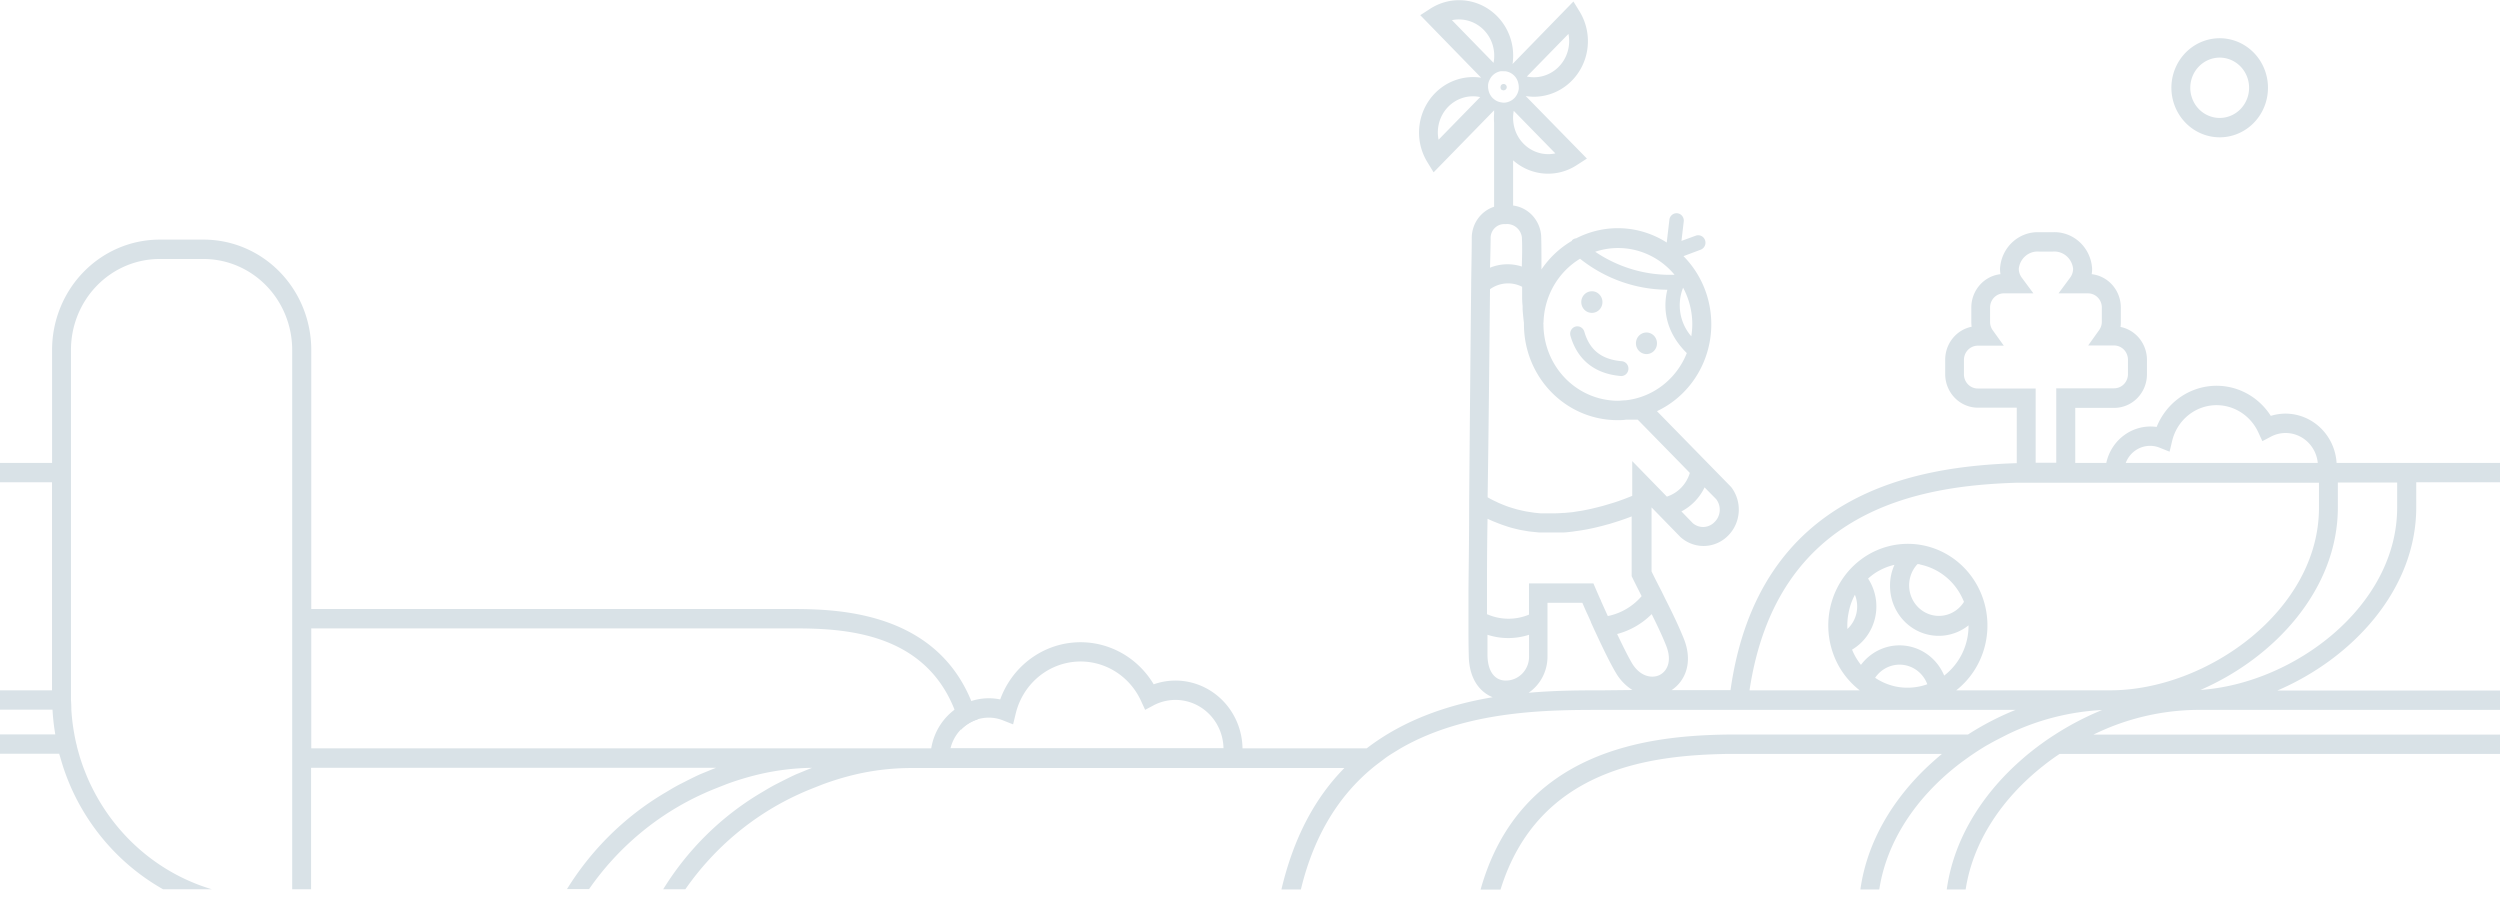 <?xml version="1.0" encoding="utf-8"?><svg width="1920" height="689" fill="none" xmlns="http://www.w3.org/2000/svg" viewBox="0 0 1920 689"><g clip-path="url(#bgclip0_967_3314)" fill="#D9E2E7"><path d="M902.764 522.678a50.306 50.306 0 00-16.73 2.877c-6.441-10.809-15.714-19.542-26.762-25.202-11.047-5.661-23.423-8.02-35.715-6.81-12.292 1.21-24.005 5.942-33.801 13.655-9.797 7.713-17.282 18.096-21.601 29.964a43.053 43.053 0 00-8.752-.893c-11.883.014-23.276 4.862-31.679 13.483-8.403 8.621-13.129 20.309-13.142 32.5v7.441h238.08l.967-6.349c.388-2.611.598-5.247.628-7.887-.025-13.999-5.46-27.415-15.113-37.309-9.653-9.894-22.736-15.457-36.38-15.47zm-172.806 52.134c1.622-6.754 5.404-12.756 10.742-17.045 5.338-4.289 11.923-6.619 18.703-6.616 3.757-.004 7.481.72 10.976 2.133l7.688 3.025 1.982-8.184c2.525-10.563 8.179-20.064 16.182-27.196 8.003-7.132 17.964-11.545 28.511-12.632 10.548-1.088 21.165 1.203 30.392 6.559s16.61 13.512 21.133 23.348l3.191 6.944 6.625-3.521a36.109 36.109 0 0118.047-4.067 36.214 36.214 0 0117.706 5.422c5.359 3.319 9.805 7.982 12.923 13.551a38.594 38.594 0 014.896 18.279H729.958zM1704.72 105.458c7.33 0 14.5-2.231 20.6-6.412 6.1-4.18 10.85-10.122 13.66-17.074a38.944 38.944 0 002.11-21.982c-1.43-7.38-4.96-14.16-10.15-19.48-5.19-5.322-11.79-8.945-18.99-10.413a36.191 36.191 0 00-21.42 2.165c-6.78 2.88-12.57 7.756-16.65 14.013a38.792 38.792 0 00-6.25 21.137c.02 10.086 3.93 19.756 10.88 26.888 6.95 7.132 16.38 11.145 26.21 11.158zm0-61.211c4.46 0 8.83 1.358 12.54 3.904 3.72 2.545 6.61 6.163 8.32 10.396a23.636 23.636 0 011.28 13.384 23.332 23.332 0 01-6.18 11.861 22.375 22.375 0 01-11.56 6.34c-4.38.894-8.92.435-13.04-1.318a22.704 22.704 0 01-10.14-8.532 23.599 23.599 0 01-3.8-12.87c.01-6.14 2.39-12.024 6.63-16.366 4.23-4.341 9.96-6.786 15.95-6.8zM1264.63 271.929c1.06-.012 2.1-.24 3.07-.669a7.875 7.875 0 002.59-1.83c.74-.779 1.32-1.7 1.71-2.71.39-1.009.58-2.088.56-3.174a8.436 8.436 0 00-1.41-4.575 8.154 8.154 0 00-3.64-3.007 7.892 7.892 0 00-4.66-.431 8.025 8.025 0 00-4.11 2.29 8.315 8.315 0 00-2.18 4.243 8.46 8.46 0 00.47 4.772 8.265 8.265 0 002.98 3.702 7.903 7.903 0 004.47 1.389h.15zM1153.47 69c.37.261.81.4 1.25.396a2.558 2.558 0 002.13-1.24c.22-.395.33-.838.34-1.29a2.613 2.613 0 00-1.11-1.984 2.388 2.388 0 00-1.26-.397c-.43.004-.85.114-1.23.321-.38.207-.7.506-.94.87v.248c-.17.339-.27.71-.29 1.091 0 .433.11.858.31 1.238.21.38.5.704.85.945l-.05-.199zM1222.75 240.282a7.938 7.938 0 004.46-1.479 8.21 8.21 0 002.9-3.769c.59-1.523.72-3.189.38-4.789a8.337 8.337 0 00-2.28-4.199 7.61 7.61 0 00-2.62-1.768 7.602 7.602 0 00-3.08-.564c-2.14 0-4.2.873-5.71 2.427a8.371 8.371 0 00-2.37 5.857c0 2.197.85 4.304 2.37 5.858a7.97 7.97 0 005.71 2.426h.24zM1244.9 288.795h.44a5.517 5.517 0 003.69-1.677 5.81 5.81 0 00.29-7.713 5.521 5.521 0 00-3.55-1.97c-15.66-1.289-24.9-8.482-29.01-22.718a5.748 5.748 0 00-2.68-3.389 5.486 5.486 0 00-4.23-.48 5.567 5.567 0 00-3.29 2.757 5.834 5.834 0 00-.44 4.336c5.37 18.552 18.81 29.217 38.78 30.854z"/><path d="M1855.67 389.639v-19.247h72.52v-14.881H1794.5c-.63-10.235-5.04-19.838-12.32-26.865-7.28-7.028-16.89-10.953-26.89-10.983-3.83 0-7.65.585-11.31 1.736-4.96-7.784-11.89-14.031-20.06-18.067a48.648 48.648 0 00-26.27-4.835c-9.02.873-17.64 4.257-24.93 9.789-7.28 5.531-12.95 12.998-16.4 21.596-8.65-1.209-17.43.96-24.59 6.077-7.17 5.118-12.2 12.81-14.09 21.552h-23.84v-42.263h29.98c6.65-.013 13.02-2.729 17.73-7.554 4.7-4.826 7.35-11.366 7.36-18.19v-11.111c0-5.978-2.03-11.769-5.73-16.383-3.71-4.615-8.86-7.766-14.58-8.916.18-1.264.26-2.541.24-3.819v-11.111c-.01-6.344-2.29-12.462-6.42-17.184-4.13-4.722-9.82-7.717-15.96-8.412.23-1.376.34-2.77.34-4.167-.43-7.772-3.8-15.064-9.41-20.312-5.6-5.248-12.99-8.035-20.57-7.764H1566c-7.59-.271-14.97 2.516-20.57 7.764-5.61 5.248-8.99 12.54-9.41 20.312a24.23 24.23 0 00.34 4.167c-6.15.695-11.83 3.69-15.96 8.412-4.13 4.722-6.42 10.84-6.43 17.184v10.962c.01 1.277.09 2.552.24 3.82-5.71 1.149-10.87 4.3-14.57 8.915-3.7 4.614-5.73 10.405-5.73 16.383v11.111c.01 6.824 2.66 13.365 7.36 18.19 4.7 4.825 11.08 7.541 17.73 7.554h29.88v42.611c-76.88 2.48-198.24 21.875-219.85 174.308h-45.26c10.3-6.796 16.83-21.131 9.33-39.683-4.01-9.921-9.04-20.338-14.16-30.408l-2.42-4.96c-.34-.744-.72-1.438-1.11-2.183-2.42-4.712-4.84-9.375-7.01-13.938v-49.158l7.69 7.887 14.5 14.881.82.695c5.18 4.314 11.74 6.496 18.4 6.12 6.66-.376 12.94-3.283 17.62-8.154 4.73-4.845 7.55-11.304 7.93-18.145.39-6.842-1.7-13.59-5.85-18.959l-15.08-15.427-41.87-42.808c10.53-4.958 19.73-12.467 26.81-21.88 7.08-9.414 11.83-20.451 13.83-32.162a75.32 75.32 0 00-2.33-35.07c-3.54-11.324-9.7-21.597-17.96-29.938l13.2-4.96a5.638 5.638 0 003.16-2.944c.63-1.372.7-2.945.2-4.373a5.662 5.662 0 00-2.87-3.239 5.444 5.444 0 00-4.26-.208l-10.98 4.018 1.79-15.228a5.766 5.766 0 00-1.29-3.996 5.52 5.52 0 00-3.6-2.002 5.468 5.468 0 00-3.97 1.082 5.715 5.715 0 00-2.16 3.576l-2.08 17.808c-10.35-6.608-22.18-10.376-34.35-10.941-12.18-.564-24.29 2.093-35.18 7.717a5.196 5.196 0 00-3.29 1.587v.347c-9.3 5.434-17.3 12.944-23.4 21.975v-4.464c0-7.887 0-15.378-.24-21.777-.5-5.76-2.91-11.172-6.82-15.333-3.92-4.161-9.1-6.82-14.7-7.534v-34.723c6.69 5.946 15.08 9.513 23.91 10.165 8.82.653 17.62-1.643 25.07-6.544l7.69-4.96-47-48.017c2.07.33 4.15.512 6.24.546a40.81 40.81 0 0021.08-5.938c6.39-3.87 11.65-9.42 15.24-16.076 3.6-6.656 5.39-14.176 5.2-21.782-.19-7.607-2.35-15.024-6.27-21.483l-4.84-7.887-46.75 48.017c1.19-8.072.11-16.327-3.14-23.782-3.24-7.455-8.51-13.796-15.17-18.27a40.746 40.746 0 00-22.38-6.962c-7.96-.073-15.77 2.201-22.51 6.552l-7.68 4.96 46.75 48.017a40.59 40.59 0 00-23.14 3.254c-7.25 3.332-13.41 8.727-17.76 15.547-4.36 6.819-6.71 14.776-6.79 22.926-.07 8.15 2.13 16.152 6.35 23.056l4.84 7.887 46.46-47.62v2.58a42.983 42.983 0 000 6.994v64.485c-5.06 1.64-9.47 4.919-12.57 9.345-3.09 4.427-4.7 9.763-4.59 15.209 0 7.59-.24 19.247-.44 33.582v1.29c-.48 44.148-1.11 113.048-1.55 167.761 0 28.373-.43 52.977-.53 67.908v27.431c0 6.498 0 13.939.24 22.47.29 17.461 8.37 27.68 18.33 31.697-32.78 5.507-67.4 16.717-96.7 39.237H239.055v-92.114h366.984c38.68 0 112.802-.001 131.949 77.927a30.774 30.774 0 0112.813-7.986c-23.788-84.674-109.321-84.823-144.762-84.823H239.055V268.704c-.025-22.475-8.749-44.019-24.253-59.897s-36.52-24.79-58.427-24.777H122.53c-21.882.026-42.86 8.955-58.333 24.829-15.473 15.874-24.177 37.396-24.202 59.845v86.807H-10v14.881h49.947v159.775H-10v14.881h50.333a164.535 164.535 0 002.128 18.949H-10v14.881h55.507c0 .546.338 1.141.483 1.736.726 2.53 1.45 4.961 2.224 7.441.774 2.48 1.5 4.514 2.321 6.746.822 2.232 1.886 4.96 2.95 7.49 1.063 2.53 2.175 4.96 3.336 7.391 14.989 31.008 38.862 56.573 68.416 73.265h37.424c-38.072-11.355-70.225-37.69-89.45-73.265a177.71 177.71 0 01-3.77-7.391c-1.16-2.43-2.273-4.96-3.288-7.49-1.016-2.53-1.79-4.464-2.611-6.746-.822-2.282-1.693-4.961-2.466-7.441a18.038 18.038 0 00-.484-1.736c-.532-1.885-1.063-3.77-1.547-5.704 0-.596-.242-1.191-.387-1.737-.58-2.48-1.112-4.96-1.547-7.44a153.565 153.565 0 01-2.32-18.949c0-2.48-.097-4.96-.29-7.441V268.704c.012-18.506 7.183-36.251 19.939-49.337 12.755-13.085 30.051-20.443 48.09-20.456h33.845c18.039.013 35.335 7.371 48.09 20.456 12.756 13.086 19.927 30.831 19.94 49.337v414.243h14.505v-93.255h310.993c-4.11 1.587-8.171 3.323-12.233 4.96-5.125 2.331-10.202 4.96-15.182 7.49-4.98 2.53-8.703 4.961-12.909 7.391-30.05 18.007-55.465 43.128-74.122 73.265h16.971c22.291-32.08 52.61-57.392 87.757-73.265 5.899-2.728 11.894-4.96 17.986-7.391a217.173 217.173 0 0124.901-7.49 188.022 188.022 0 0140.615-4.96c-4.11 1.587-8.172 3.323-12.233 4.96-5.125 2.331-10.202 4.96-15.182 7.49-4.98 2.53-8.703 4.961-12.91 7.391-30.021 18.076-55.4 43.245-74.025 73.414h17.019c22.304-32.068 52.619-57.377 87.757-73.265 5.899-2.728 11.895-4.96 17.987-7.391a215.51 215.51 0 0124.804-7.49 189.346 189.346 0 0142.694-4.961h332.892c-21.66 21.975-38.677 52.085-48.347 93.256h14.94c10.397-43.155 30.317-72.868 54.927-93.256 3.19-2.629 6.43-4.96 9.67-7.44 3.24-2.48 7.64-4.961 11.6-7.441 51.3-29.762 114.5-29.762 154.97-29.762h317.71a217.92 217.92 0 00-36.6 18.949H1325.93c-59.37.942-158.63 11.359-188.85 119.049h15.32c29.01-93.702 116.38-103.077 173.39-104.168h165.6l-2.08 1.736c-2.85 2.431-5.65 4.96-8.36 7.441-27.37 25.694-47.1 58.384-52.17 94.892h14.5c5.76-37.55 28.72-70.586 59.52-94.892 3.24-2.58 6.63-4.961 10.06-7.441l2.56-1.736c2.95-1.984 5.9-3.869 8.9-5.705 1.01-.595 2.03-1.19 3.09-1.736 4.6-2.678 9.33-4.96 14.12-7.44 22.84-11.156 47.6-17.562 72.87-18.85a220.756 220.756 0 00-36.17 18.85 187.932 187.932 0 00-10.88 7.44c-.82.546-1.59 1.141-2.37 1.736-2.46 1.836-4.83 3.721-7.3 5.705l-2.08 1.736c-2.85 2.431-5.66 4.96-8.36 7.441-27.37 25.694-47.1 58.384-52.13 94.892h14.51c5.75-37.55 28.72-70.586 59.52-94.892 3.22-2.58 6.56-5.06 10.01-7.441l2.61-1.736h346.14v-14.881h-320.08c24.62-12.095 51.51-18.56 78.81-18.949h241.27v-14.881h-178.89c57.87-24.802 106.66-77.631 106.66-140.677zm-651.1-363.598c.89 4.498.68 9.152-.61 13.546a27.858 27.858 0 01-6.79 11.635 27.005 27.005 0 01-11.35 6.95 26.437 26.437 0 01-13.21.608l31.96-32.739zm-99.74 81.251c-.92-4.502-.73-9.166.56-13.573a27.804 27.804 0 016.78-11.665 26.914 26.914 0 0111.39-6.946c4.29-1.31 8.84-1.5 13.23-.554l-31.96 32.738zm204.28 267.019l8.9 9.028c1.98 2.549 2.95 5.769 2.73 9.022-.22 3.253-1.63 6.3-3.94 8.538-2.17 2.283-5.1 3.643-8.2 3.809-3.1.165-6.15-.876-8.53-2.916l-8.75-9.028c7.72-4.008 13.97-10.484 17.79-18.453zm-16.49-153.376a59.386 59.386 0 017.06 28.175 57.556 57.556 0 01-.77 9.177 36.187 36.187 0 01-8.36-17.753 36.718 36.718 0 012.07-19.599zm-50.09-30.457a55.789 55.789 0 0123.96 5.352c7.52 3.546 14.19 8.728 19.56 15.184-21.6.722-42.89-5.448-60.93-17.659a55.506 55.506 0 0117.22-2.877h.19zm-57.1 57.392v-.297a59.756 59.756 0 017.87-28.143c4.91-8.546 11.85-15.674 20.17-20.717 19.19 15.293 42.76 23.662 67.06 23.81-2.7 10.863-3.67 30.258 14.94 48.661-3.9 9.83-10.33 18.391-18.59 24.776-8.27 6.384-18.07 10.353-28.35 11.485-1.99 0-3.97.347-6 .347-1.96.009-3.91-.107-5.85-.347-14.1-1.511-27.15-8.333-36.62-19.145-9.48-10.813-14.71-24.847-14.68-39.388-.03-.35-.07-.699-.15-1.042h.2zm9.09-130.062c-3.74.793-7.6.763-11.33-.088a26.732 26.732 0 01-10.29-4.847 27.554 27.554 0 01-7.44-8.751 28.253 28.253 0 01-3.29-11.116 22.85 22.85 0 010-4.96c.08-.982.21-1.959.39-2.927l31.96 32.689zm-79.44-102.333c4.38-.909 8.92-.69 13.2.635a26.952 26.952 0 0111.35 6.965 27.997 27.997 0 016.79 11.64c1.29 4.394 1.5 9.049.62 13.549l-31.96-32.789zm31.23 59.773a12.16 12.16 0 01-3.24-6.498c-.15-.683-.23-1.382-.24-2.083v-1.488c.17-1.387.58-2.731 1.21-3.969a11.805 11.805 0 012.13-3.125 11.685 11.685 0 016.33-3.373c.69-.05 1.39-.05 2.08 0h1.45c1.35.169 2.65.571 3.87 1.19 1.64.83 3.07 2.05 4.17 3.56a11.901 11.901 0 012.11 5.121c.16.7.24 1.416.25 2.133v1.488a13.066 13.066 0 01-1.17 3.92 12.19 12.19 0 01-2.17 3.174l-1.11.992a11.78 11.78 0 01-5.22 2.38 9.054 9.054 0 01-3.53 0 11.673 11.673 0 01-3.87-1.19c-.67-.354-1.3-.77-1.89-1.24-.38-.347-.82-.644-1.16-.992zm-1.5 108.286c-.1-1.521.12-3.045.64-4.472a10.712 10.712 0 012.38-3.803 10.43 10.43 0 013.7-2.458c1.39-.541 2.87-.771 4.35-.676h.34a11.3 11.3 0 018.22 2.384 11.835 11.835 0 014.35 7.537c.34 5.952.25 13.194 0 20.833v1.836a35.392 35.392 0 00-24.46.893c.29-9.227.39-16.717.48-22.074zm-.48 38.592a23.785 23.785 0 0112.08-4.422c4.34-.332 8.68.545 12.58 2.537V225.945c0 2.877 0 5.903.38 8.979v2.777c.25 3.374.58 6.846 1.02 10.318-.02.363-.02.728 0 1.091.01 19.498 7.56 38.194 21 51.985 13.43 13.792 31.65 21.552 50.66 21.578 2.12 0 4.35 0 6.57-.347h9.19l32.01 32.689 7.97 8.185a27.63 27.63 0 01-6.63 11.337 26.713 26.713 0 01-11.01 6.867l-26.6-27.282v26.687l-2.22.893-3.92 1.538-4.54 1.637-3.43 1.14-4.84 1.439-3.48 1.042-4.84 1.24-3.28.793c-1.6.397-3.24.744-4.84 1.042l-2.95.595-5.17.794-2.47.397-6.43.595h-1.01c-2.52.199-4.98.298-7.4.298h-9.58l-4.49-.447-2.66-.397-4.11-.644-2.76-.596-3.87-.892-2.75-.794-3.68-1.141-2.75-.992-3.53-1.439c-.87-.347-1.79-.744-2.66-1.19-.87-.447-2.27-1.042-3.43-1.637l-2.57-1.339-1.4-.844c.82-52.629 1.4-116.768 1.84-159.576v-.198zm-2.32 249.706v-.248-8.829-3.026c.02-.347.02-.695 0-1.042v-.694-1.389-1.191-1.041c0-13.046 0-32.838.43-55.954l1.7.794 2.61 1.141 4.25 1.687 2.52.942 4.83 1.637 1.84.546c2.32.644 4.83 1.24 7.01 1.736l1.93.347c1.74.298 3.53.645 5.32.893l2.66.297 4.84.497h18.13c2.61 0 5.22-.397 7.88-.695l1.93-.297c2.03-.248 4.11-.546 6.19-.943l2.9-.496 5.42-1.141 3.09-.744c1.84-.446 3.68-.893 5.51-1.439l3.05-.793 6.33-1.984 2.28-.744c2.8-.943 5.61-1.935 8.46-3.076v45.934l.77 1.587c2.08 4.216 4.31 8.631 6.53 13.046.13.221.24.453.34.694-6.78 7.883-15.91 13.252-25.97 15.278a7.104 7.104 0 01-.38-.893c-.39-.793-.73-1.587-1.07-2.331l-.67-1.488c-.34-.695-.63-1.439-.97-2.133l-.29-.645c-.68-1.488-1.26-2.877-1.89-4.216 0-.496-.43-1.042-.67-1.538l-.58-1.339-2.66-6.102-1.89-4.414h-49.46v24.008a40.84 40.84 0 01-16.03 3.15 40.848 40.848 0 01-15.98-3.398l-.24.049zm14.5 50.845c-8.65 0-13.92-7.143-14.12-19.247v-15.923a51.64 51.64 0 0031.92 0v16.32c.07 2.449-.34 4.888-1.21 7.172a18.194 18.194 0 01-3.83 6.125 17.775 17.775 0 01-5.85 4.109c-2.2.954-4.57 1.445-6.95 1.444h.04zm74.13 7.49c-15.48 0-35.16 0-56.67 1.885a33.039 33.039 0 0010.63-11.976 33.982 33.982 0 003.87-15.703v-29.614-11.806h26.79c.53 1.29 1.16 2.679 1.79 4.167.72 1.587 1.45 3.324 2.27 4.961l2.47 5.505v.249l2.8 6.15.68 1.439 1.11 2.381c5.22 11.21 10.64 22.272 14.51 28.721 3.13 5.476 7.53 10.076 12.81 13.393l-23.06.248zm44.24-11.905c-6 3.075-15.33 1.538-21.66-9.177-2.91-4.96-6.97-13.145-11.27-22.173 10-2.616 19.16-7.885 26.54-15.278 4.07 8.185 8.03 16.419 11.17 24.356 4.79 12.103.39 19.544-4.83 22.272h.05zm376.41-175.847a19.43 19.43 0 017.25 1.389l7.69 3.076 1.98-8.234c1.87-7.847 6.26-14.821 12.46-19.804 6.2-4.983 13.85-7.687 21.72-7.677a34.809 34.809 0 0118.87 5.65c5.65 3.668 10.17 8.897 13.05 15.084l3.19 6.895 6.62-3.472a24.118 24.118 0 0111.22-2.778c6.16.006 12.1 2.359 16.66 6.602 4.57 4.244 7.44 10.076 8.05 16.365h-147.47c1.46-3.858 4.02-7.173 7.35-9.51a19.664 19.664 0 0111.31-3.586h.05zm-132.39-44.048c-2.81 0-5.5-1.144-7.48-3.182a10.996 10.996 0 01-3.11-7.681v-11.111c0-2.886 1.12-5.654 3.1-7.699 1.99-2.046 4.68-3.201 7.49-3.214h20.02l-8.46-11.806a10.852 10.852 0 01-2.08-6.399v-11.111c0-2.881 1.12-5.645 3.1-7.682 1.99-2.037 4.68-3.182 7.49-3.182h22.68l-8.85-11.954a11.71 11.71 0 01-2.37-6.945c.41-3.825 2.26-7.336 5.14-9.797 2.89-2.46 6.59-3.678 10.33-3.397h10.78a14.26 14.26 0 0110.33 3.397c2.89 2.461 4.73 5.972 5.14 9.797a11.7 11.7 0 01-2.36 6.945l-8.85 11.954h22.67c2.81 0 5.51 1.145 7.49 3.182 1.99 2.037 3.1 4.801 3.1 7.682v10.962c0 2.307-.73 4.551-2.08 6.399l-8.41 11.806h19.97c2.81.013 5.51 1.169 7.49 3.214a11.079 11.079 0 013.1 7.699v11.111c0 2.881-1.12 5.644-3.1 7.682-1.99 2.037-4.68 3.181-7.49 3.181h-44.48v57.144h-15.81v-56.995h-44.49zm-63.24 228.824a45.653 45.653 0 01-15.57-6.647c2.37-3.505 5.62-6.281 9.41-8.03a22.28 22.28 0 0112.09-1.892c4.13.51 8.04 2.166 11.31 4.789a23.295 23.295 0 017.27 10.093 45.198 45.198 0 01-24.56 1.687h.05zm37.42-8.483c-2.58-6.121-6.68-11.444-11.88-15.441-5.21-3.997-11.34-6.529-17.8-7.346-6.45-.817-13 .11-19 2.689-5.99 2.578-11.23 6.719-15.19 12.013a52.312 52.312 0 01-2.95-4.167 44.736 44.736 0 01-3.87-7.54 37.527 37.527 0 0011.34-10.384 38.635 38.635 0 006.36-14.16 39.154 39.154 0 00.34-15.588 38.84 38.84 0 00-5.75-14.432 46.636 46.636 0 015.22-4.117 45.449 45.449 0 0115.04-6.449 38.686 38.686 0 00-3.39 15.873 39.065 39.065 0 005.54 20.41c3.68 6.134 8.97 11.081 15.26 14.275a36.545 36.545 0 0020.32 3.784c6.98-.721 13.63-3.446 19.17-7.863a48.665 48.665 0 01-4.9 21.626c-3.27 6.714-8.03 12.543-13.9 17.016l.04-.199zm-74.26-35.467c-.25-4.272.06-8.559.92-12.748a47.69 47.69 0 014.83-13.691 23.867 23.867 0 011.16 14.199 23.373 23.373 0 01-7.11 12.24h.2zm89.54-21.081a23.148 23.148 0 01-6.65 6.938 22.482 22.482 0 01-8.81 3.574c-3.16.547-6.38.41-9.48-.402a22.617 22.617 0 01-8.5-4.312 23.323 23.323 0 01-6.07-7.478 23.83 23.83 0 01-2.58-9.36c-.22-3.271.24-6.552 1.33-9.632a23.621 23.621 0 015.03-8.248c.78 0 1.55.001 2.32.397 6 1.272 11.68 3.757 16.73 7.308 5.05 3.552 9.35 8.099 12.67 13.377a51.732 51.732 0 013.96 7.838h.05zm112.27 68.007h-118.26c9.44-7.412 16.57-17.489 20.52-28.997a64.227 64.227 0 001.69-35.792c-2.84-11.846-8.99-22.584-17.69-30.897-8.7-8.314-19.58-13.843-31.3-15.909a59.698 59.698 0 00-34.68 4.275c-10.91 4.856-20.2 12.872-26.73 23.064-6.54 10.192-10.03 22.119-10.06 34.318-.02 12.199 3.42 24.141 9.91 34.362a62.71 62.71 0 0014.22 15.576h-84.62c20.99-139.239 130.55-157.146 205.2-159.427H1780.97v19.246c0 78.771-86.17 140.181-160.38 140.181h.04zm69.44-.347c57.05-24.753 105.4-77.432 105.4-140.181v-19.048h45.55v19.048c.14 75.745-79.06 135.27-151 140.23l.05-.049z"/></g><defs><clipPath id="bgclip0_967_3314"><path fill="#fff" transform="translate(-10)" d="M0 0h1938v689H0z"/></clipPath></defs></svg>